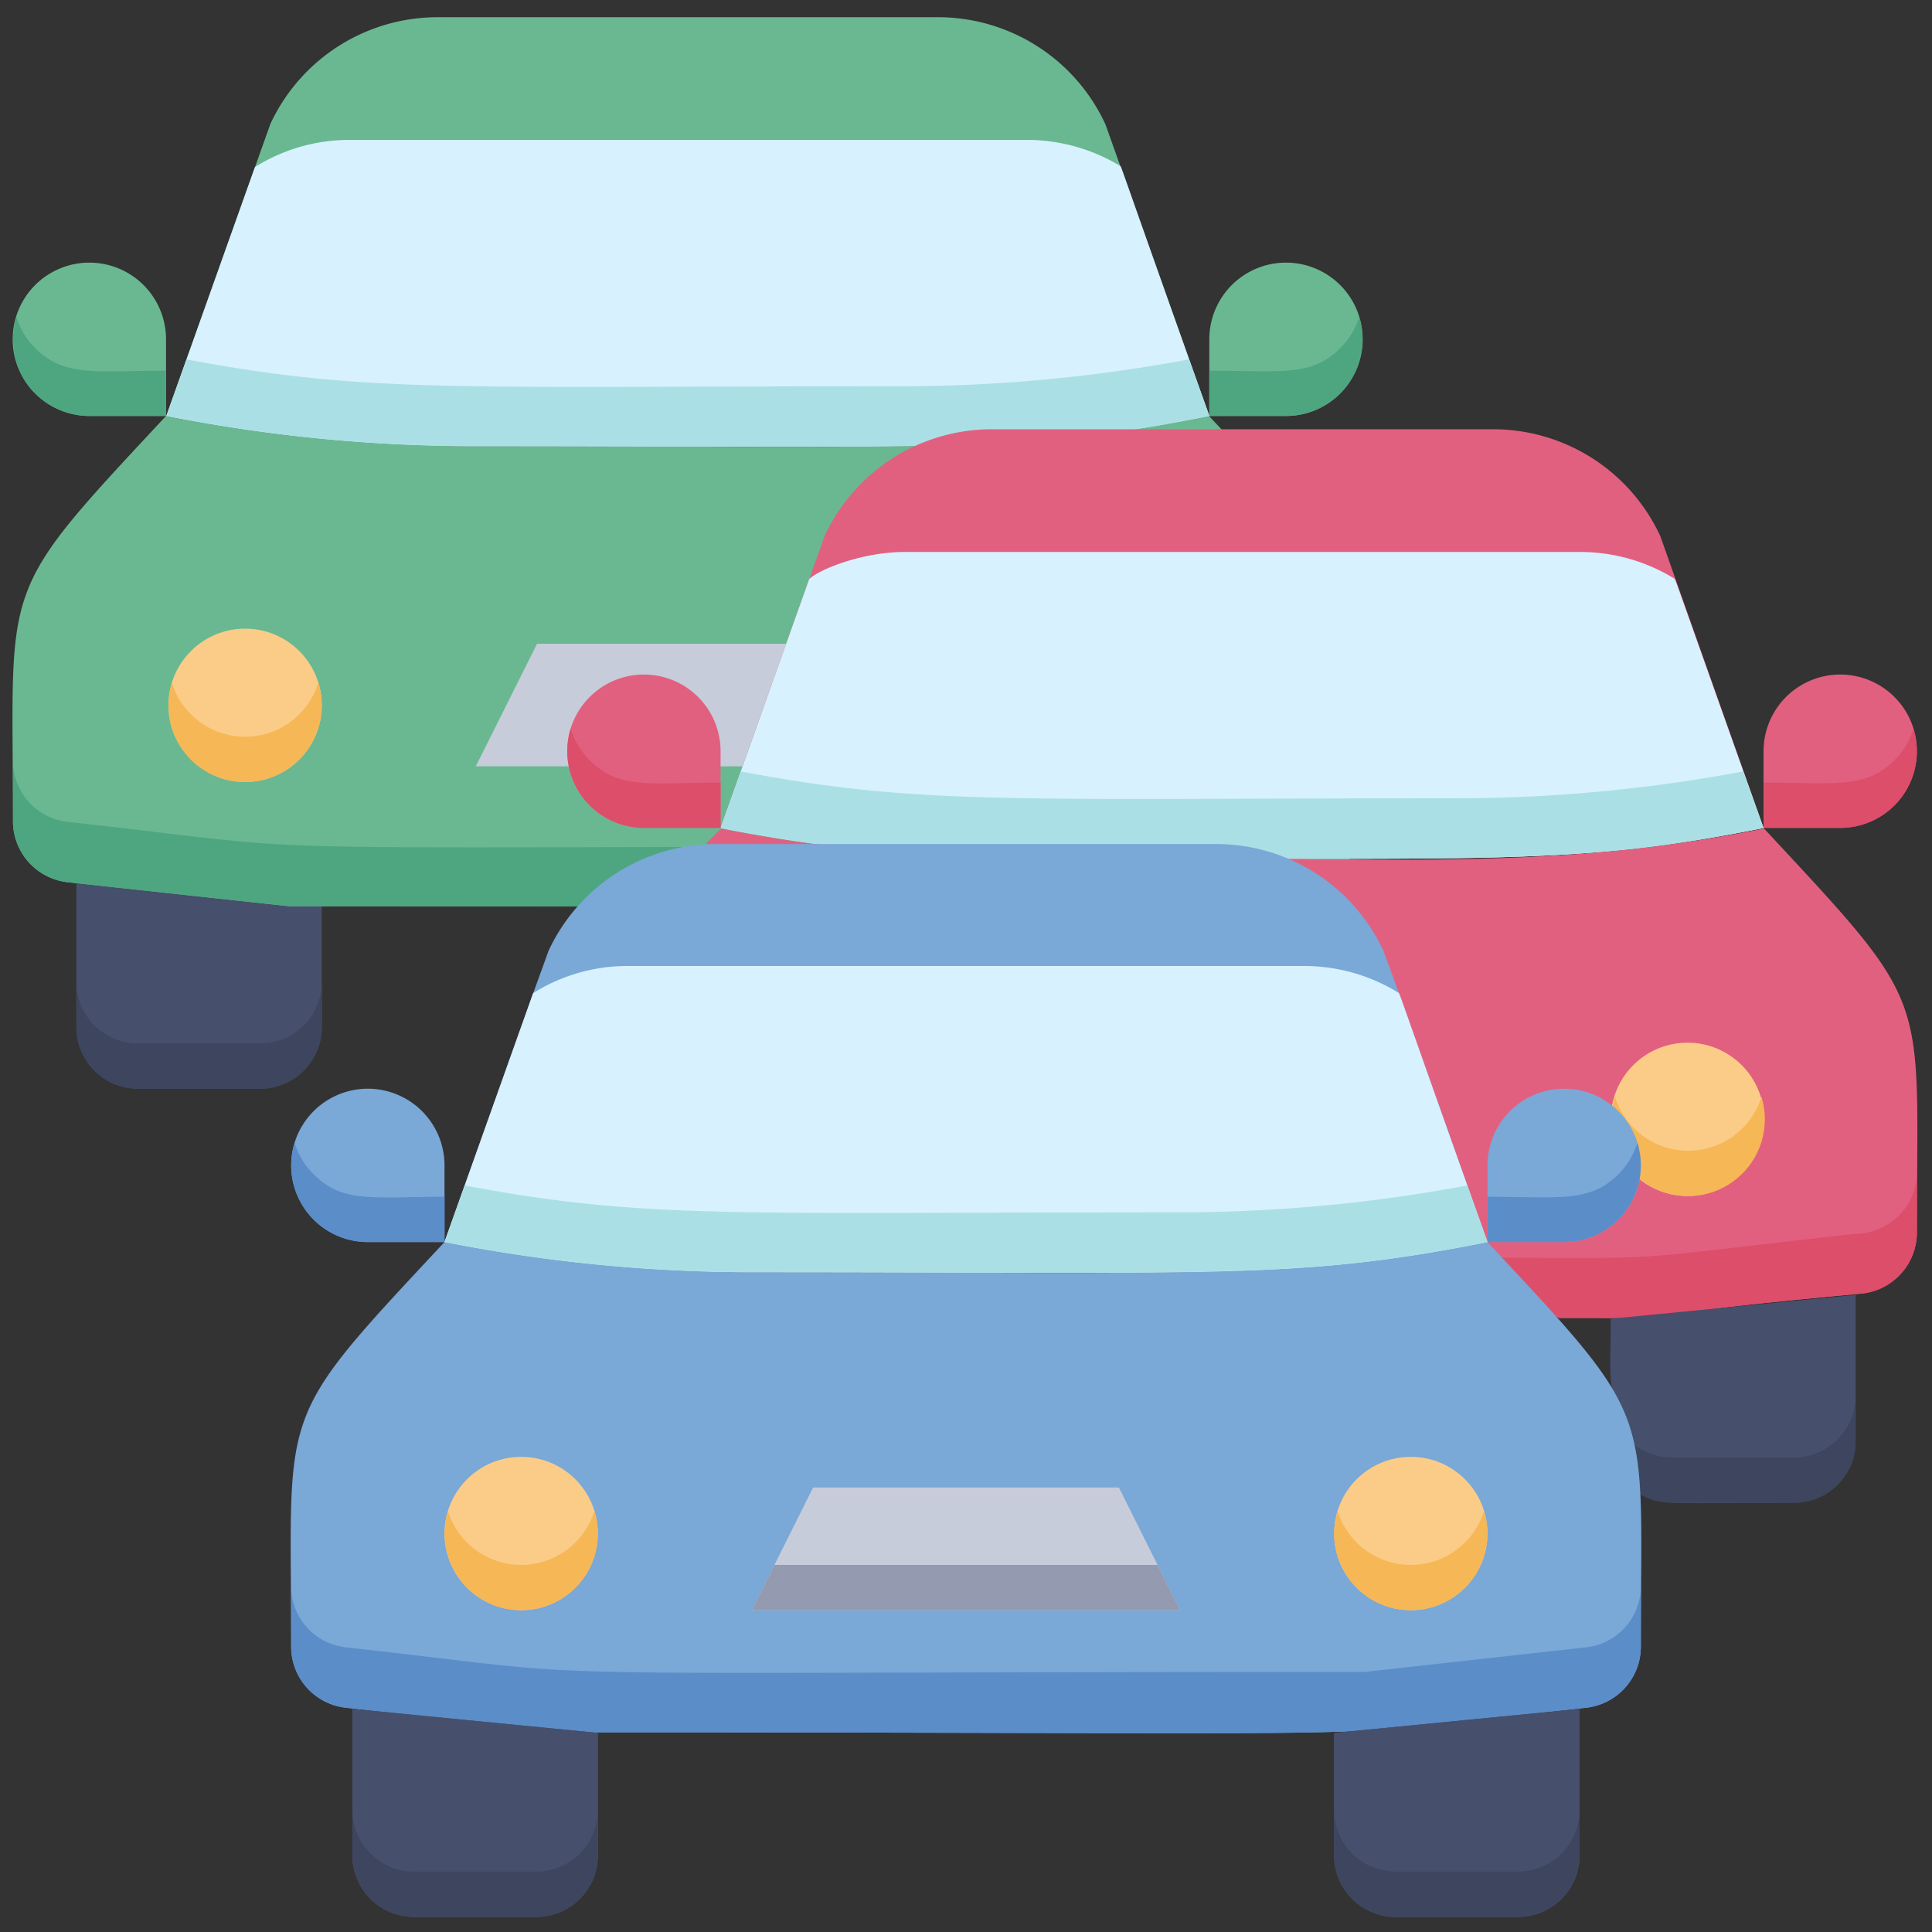 <svg xmlns="http://www.w3.org/2000/svg" viewBox="0 0 128 128"><rect x="0" y="0" width="128" height="128" fill="#333333" stroke="none"/><defs><style>.cls-1{fill:#464f6b;}.cls-2{fill:#3d465e;}.cls-3{fill:#6ab891;}.cls-4{fill:#4da67f;}.cls-5{fill:#d7f1ff;}.cls-6{fill:#aae0e5;}.cls-7{fill:#e2607f;}.cls-8{fill:#fbcc88;}.cls-9{fill:#f6b756;}.cls-10{fill:#dd4e6a;}.cls-11{fill:#7aa8d7;}.cls-12{fill:#5b8dc9;}.cls-13{fill:#c6ccda;}.cls-14{fill:#949aaf;}</style></defs><title>Traffic Jam</title><g id="Traffic_Jam" data-name="Traffic Jam"><path class="cls-1" d="M21.32,59.94v8.12a4.08,4.08,0,0,1-4.06,4.07H9.13a4.08,4.08,0,0,1-4.07-4.07V58.35"/><path class="cls-2" d="M21.32,65.06v3a4.08,4.08,0,0,1-4.06,4.07H9.13a4.08,4.08,0,0,1-4.07-4.07v-3a4.08,4.08,0,0,0,4.07,4.07h8.13A4.08,4.08,0,0,0,21.32,65.06Z"/><path class="cls-3" d="M90.28,54.41a4.07,4.07,0,0,1-3.62,4c-19.6,2.18-6,1.63-67.51,1.63L4.48,58.45a4.07,4.07,0,0,1-3.62-4C.86,38.21-.28,39.66,11,27.56a104.78,104.78,0,0,0,20.53,2c29.14,0,35.79.52,48.57-2C91.42,39.66,90.28,38.24,90.28,54.41Z"/><path class="cls-4" d="M90.28,50.41v4a4.07,4.07,0,0,1-3.62,4c-19.6,2.18-6,1.63-67.51,1.63L4.48,58.45a4.07,4.07,0,0,1-3.62-4v-4a4.07,4.07,0,0,0,3.62,4c19.61,2.18,6,1.63,67.51,1.63l14.67-1.63A4.07,4.07,0,0,0,90.28,50.41Z"/><path class="cls-3" d="M5.94,27.56H11V22.48a5.08,5.08,0,1,0-5.08,5.08Z"/><path class="cls-3" d="M85.2,27.56H80.12V22.48a5.08,5.08,0,1,1,5.08,5.08Z"/><path class="cls-4" d="M11,24.56v3H5.94A5.08,5.08,0,0,1,1.09,21a5,5,0,0,0,1.26,2.08C4.31,25,6.31,24.56,11,24.56Z"/><path class="cls-4" d="M85.2,27.56H80.12v-3c4.73,0,6.76.42,8.67-1.49A5,5,0,0,0,90.05,21,5.08,5.08,0,0,1,85.2,27.56Z"/><path class="cls-3" d="M80.12,27.56c-12.43,2.48-17.54,2-48.57,2a104.78,104.78,0,0,1-20.53-2L17.91,8.22A12.22,12.22,0,0,1,29,1.14H62.16A12.22,12.22,0,0,1,73.23,8.22C74.69,12.31,73.26,8.29,80.12,27.56Z"/><path class="cls-5" d="M80.12,27.56c-12.43,2.48-17.54,2-48.57,2a104.78,104.78,0,0,1-20.53-2l5.87-16.49a11.72,11.72,0,0,1,6.33-1.8h44.7A11.91,11.91,0,0,1,74.22,11C74.32,11.09,74.09,10.62,80.12,27.56Z"/><path class="cls-6" d="M80.12,27.56c-12.43,2.48-17.54,2-48.57,2a104.78,104.78,0,0,1-20.53-2l1.34-3.75c12,2.26,17.7,1.78,47.23,1.78a103.82,103.82,0,0,0,19.19-1.78Z"/><path class="cls-7" d="M127,81.7a4.08,4.08,0,0,1-3.62,4c-19.18,1.75-9.12,1.62-20.1,1.62L46.77,55.89l1-1c2,.41,4,.74,6,1,36.47,1.17,48.12,2,63.1-1C128.13,67,127,65.47,127,81.7Z"/><circle class="cls-8" cx="111.8" cy="74.16" r="5.08"/><path class="cls-9" d="M111.8,79.24A5.07,5.07,0,0,1,107,72.67a5.08,5.08,0,0,0,9.7,0A5.08,5.08,0,0,1,111.8,79.24Z"/><path class="cls-10" d="M127,77.7v4a4.08,4.08,0,0,1-3.62,4c-19.18,1.75-9.12,1.62-20.1,1.62l-7.18-4c15.88,0,9.76.32,26.84-1.58A4.1,4.1,0,0,0,127,77.7Z"/><path class="cls-10" d="M96.1,83.37c-.13,0,0,.07-.77-.43Z"/><path class="cls-1" d="M122.94,85.79V95.5a4.07,4.07,0,0,1-4.07,4.06c-8.28,0-8.87.21-10.16-.54-2.44-8.77-2-6.17-2-11.65Z"/><path class="cls-2" d="M122.94,92.5v3a4.08,4.08,0,0,1-4.07,4.06h-8.13a4.08,4.08,0,0,1-4.06-4.06v-3a4.08,4.08,0,0,0,4.06,4.06h8.13A4.08,4.08,0,0,0,122.94,92.5Z"/><path class="cls-11" d="M108.71,109.14a4.07,4.07,0,0,1-3.62,4c-19.61,2.18-6,1.63-67.51,1.63l-14.67-1.63a4.07,4.07,0,0,1-3.62-4c0-16.2-1.14-14.75,10.16-26.85a104.78,104.78,0,0,0,20.53,2c29.14,0,35.79.52,48.57-2C109.85,94.39,108.71,93,108.71,109.14Z"/><path class="cls-12" d="M108.71,105.14v4a4.07,4.07,0,0,1-3.62,4c-19.61,2.18-6,1.63-67.51,1.63l-14.67-1.63a4.07,4.07,0,0,1-3.62-4v-4a4.07,4.07,0,0,0,3.62,4c19.61,2.18,6,1.63,67.51,1.63l14.67-1.63A4.07,4.07,0,0,0,108.71,105.14Z"/><path class="cls-1" d="M39.61,114.81v8.13A4.08,4.08,0,0,1,35.55,127H27.42a4.08,4.08,0,0,1-4.07-4.06v-9.72Z"/><path class="cls-1" d="M104.65,113.22v9.72a4.08,4.08,0,0,1-4.07,4.06H92.45a4.08,4.08,0,0,1-4.06-4.06v-8.13Z"/><path class="cls-1" d="M39.61,114.81v8.13A4.08,4.08,0,0,1,35.55,127H27.42a4.08,4.08,0,0,1-4.07-4.06v-9.72Z"/><path class="cls-1" d="M104.65,113.22v9.72a4.08,4.08,0,0,1-4.07,4.06H92.45a4.08,4.08,0,0,1-4.06-4.06v-8.13Z"/><path class="cls-2" d="M39.61,119.94v3A4.08,4.08,0,0,1,35.55,127H27.42a4.08,4.08,0,0,1-4.07-4.06v-3A4.08,4.08,0,0,0,27.42,124h8.13A4.08,4.08,0,0,0,39.61,119.94Z"/><path class="cls-2" d="M104.65,119.94v3a4.08,4.08,0,0,1-4.07,4.06H92.45a4.08,4.08,0,0,1-4.06-4.06v-3A4.08,4.08,0,0,0,92.45,124h8.13A4.08,4.08,0,0,0,104.65,119.94Z"/><polygon class="cls-13" points="78.19 106.68 49.81 106.68 53.87 98.55 74.13 98.55 78.19 106.68"/><polygon class="cls-14" points="78.19 106.68 49.81 106.68 51.31 103.68 76.69 103.68 78.19 106.68"/><path class="cls-11" d="M24.37,82.29h5.08V77.21a5.08,5.08,0,1,0-5.08,5.08Z"/><path class="cls-11" d="M103.63,82.29H98.55V77.21a5.08,5.08,0,1,1,5.08,5.08Z"/><path class="cls-12" d="M29.45,79.29v3H24.37a5.08,5.08,0,0,1-4.85-6.57,5,5,0,0,0,1.26,2.08C22.73,79.75,24.74,79.29,29.45,79.29Z"/><path class="cls-12" d="M103.63,82.29H98.55v-3c4.72,0,6.76.42,8.67-1.49a5,5,0,0,0,1.26-2.08A5.08,5.08,0,0,1,103.63,82.29Z"/><circle class="cls-8" cx="34.53" cy="101.6" r="5.08"/><circle class="cls-8" cx="93.47" cy="101.6" r="5.08"/><path class="cls-9" d="M34.53,106.68a5.08,5.08,0,0,1-4.85-6.57,5.08,5.08,0,0,0,9.7,0A5.07,5.07,0,0,1,34.53,106.68Z"/><path class="cls-9" d="M93.47,106.68a5.07,5.07,0,0,1-4.85-6.57,5.08,5.08,0,0,0,9.7,0A5.08,5.08,0,0,1,93.47,106.68Z"/><path class="cls-13" d="M31.52,50.77l4.06-8.12H52.09l-2.9,8.12Z"/><circle class="cls-8" cx="16.24" cy="46.73" r="5.08"/><path class="cls-9" d="M16.24,51.81a5.08,5.08,0,0,1-4.85-6.57,5.08,5.08,0,0,0,9.7,0A5.08,5.08,0,0,1,16.24,51.81Z"/><path class="cls-7" d="M116.84,54.85c-11.76,2.38-19.5,2-31.38,2-34.11-1.1-31.44-.75-37.72-2l6.89-19.33a12.2,12.2,0,0,1,11.08-7.08H98.88A12.2,12.2,0,0,1,110,35.52Z"/><path class="cls-5" d="M116.84,54.86c-12.44,2.48-17.54,2-48.57,2a104.78,104.78,0,0,1-20.53-2l5.87-16.49c.59-.6,3.45-1.8,6.33-1.8h44.7a11.91,11.91,0,0,1,6.3,1.77C111,38.39,110.81,37.92,116.84,54.86Z"/><path class="cls-6" d="M116.84,54.86c-12.44,2.48-17.54,2-48.57,2a104.78,104.78,0,0,1-20.53-2l1.34-3.75c12,2.26,17.7,1.78,47.23,1.78a103.82,103.82,0,0,0,19.19-1.78Z"/><path class="cls-7" d="M42.66,54.85h5.08V49.77a5.08,5.08,0,1,0-5.08,5.08Z"/><path class="cls-7" d="M121.92,54.85h-5.08V49.77a5.08,5.08,0,1,1,5.08,5.08Z"/><path class="cls-10" d="M47.74,51.85v3H42.66a5.08,5.08,0,0,1-4.85-6.57,5,5,0,0,0,1.26,2.08C41,52.32,43,51.85,47.74,51.85Z"/><path class="cls-10" d="M121.92,54.85h-5.08v-3c4.72,0,6.76.43,8.67-1.49a5,5,0,0,0,1.26-2.08A5.08,5.08,0,0,1,121.92,54.85Z"/><path class="cls-11" d="M98.55,82.29c-12.44,2.48-17.54,2-48.57,2a104.78,104.78,0,0,1-20.53-2C36.16,63.43,35,66.72,36.34,63a12.22,12.22,0,0,1,11.07-7.08H80.59A12.22,12.22,0,0,1,91.66,63C93.12,67,91.69,63,98.55,82.29Z"/><path class="cls-5" d="M98.55,82.29c-12.44,2.48-17.54,2-48.57,2a104.78,104.78,0,0,1-20.53-2L35.32,65.8A11.69,11.69,0,0,1,41.65,64h44.7a11.91,11.91,0,0,1,6.3,1.77C92.75,65.82,92.52,65.36,98.55,82.29Z"/><path class="cls-6" d="M98.55,82.29c-12.44,2.48-17.54,2-48.57,2a104.78,104.78,0,0,1-20.53-2l1.34-3.75c12,2.26,17.7,1.78,47.23,1.78a103.82,103.82,0,0,0,19.19-1.78Z"/></g></svg>